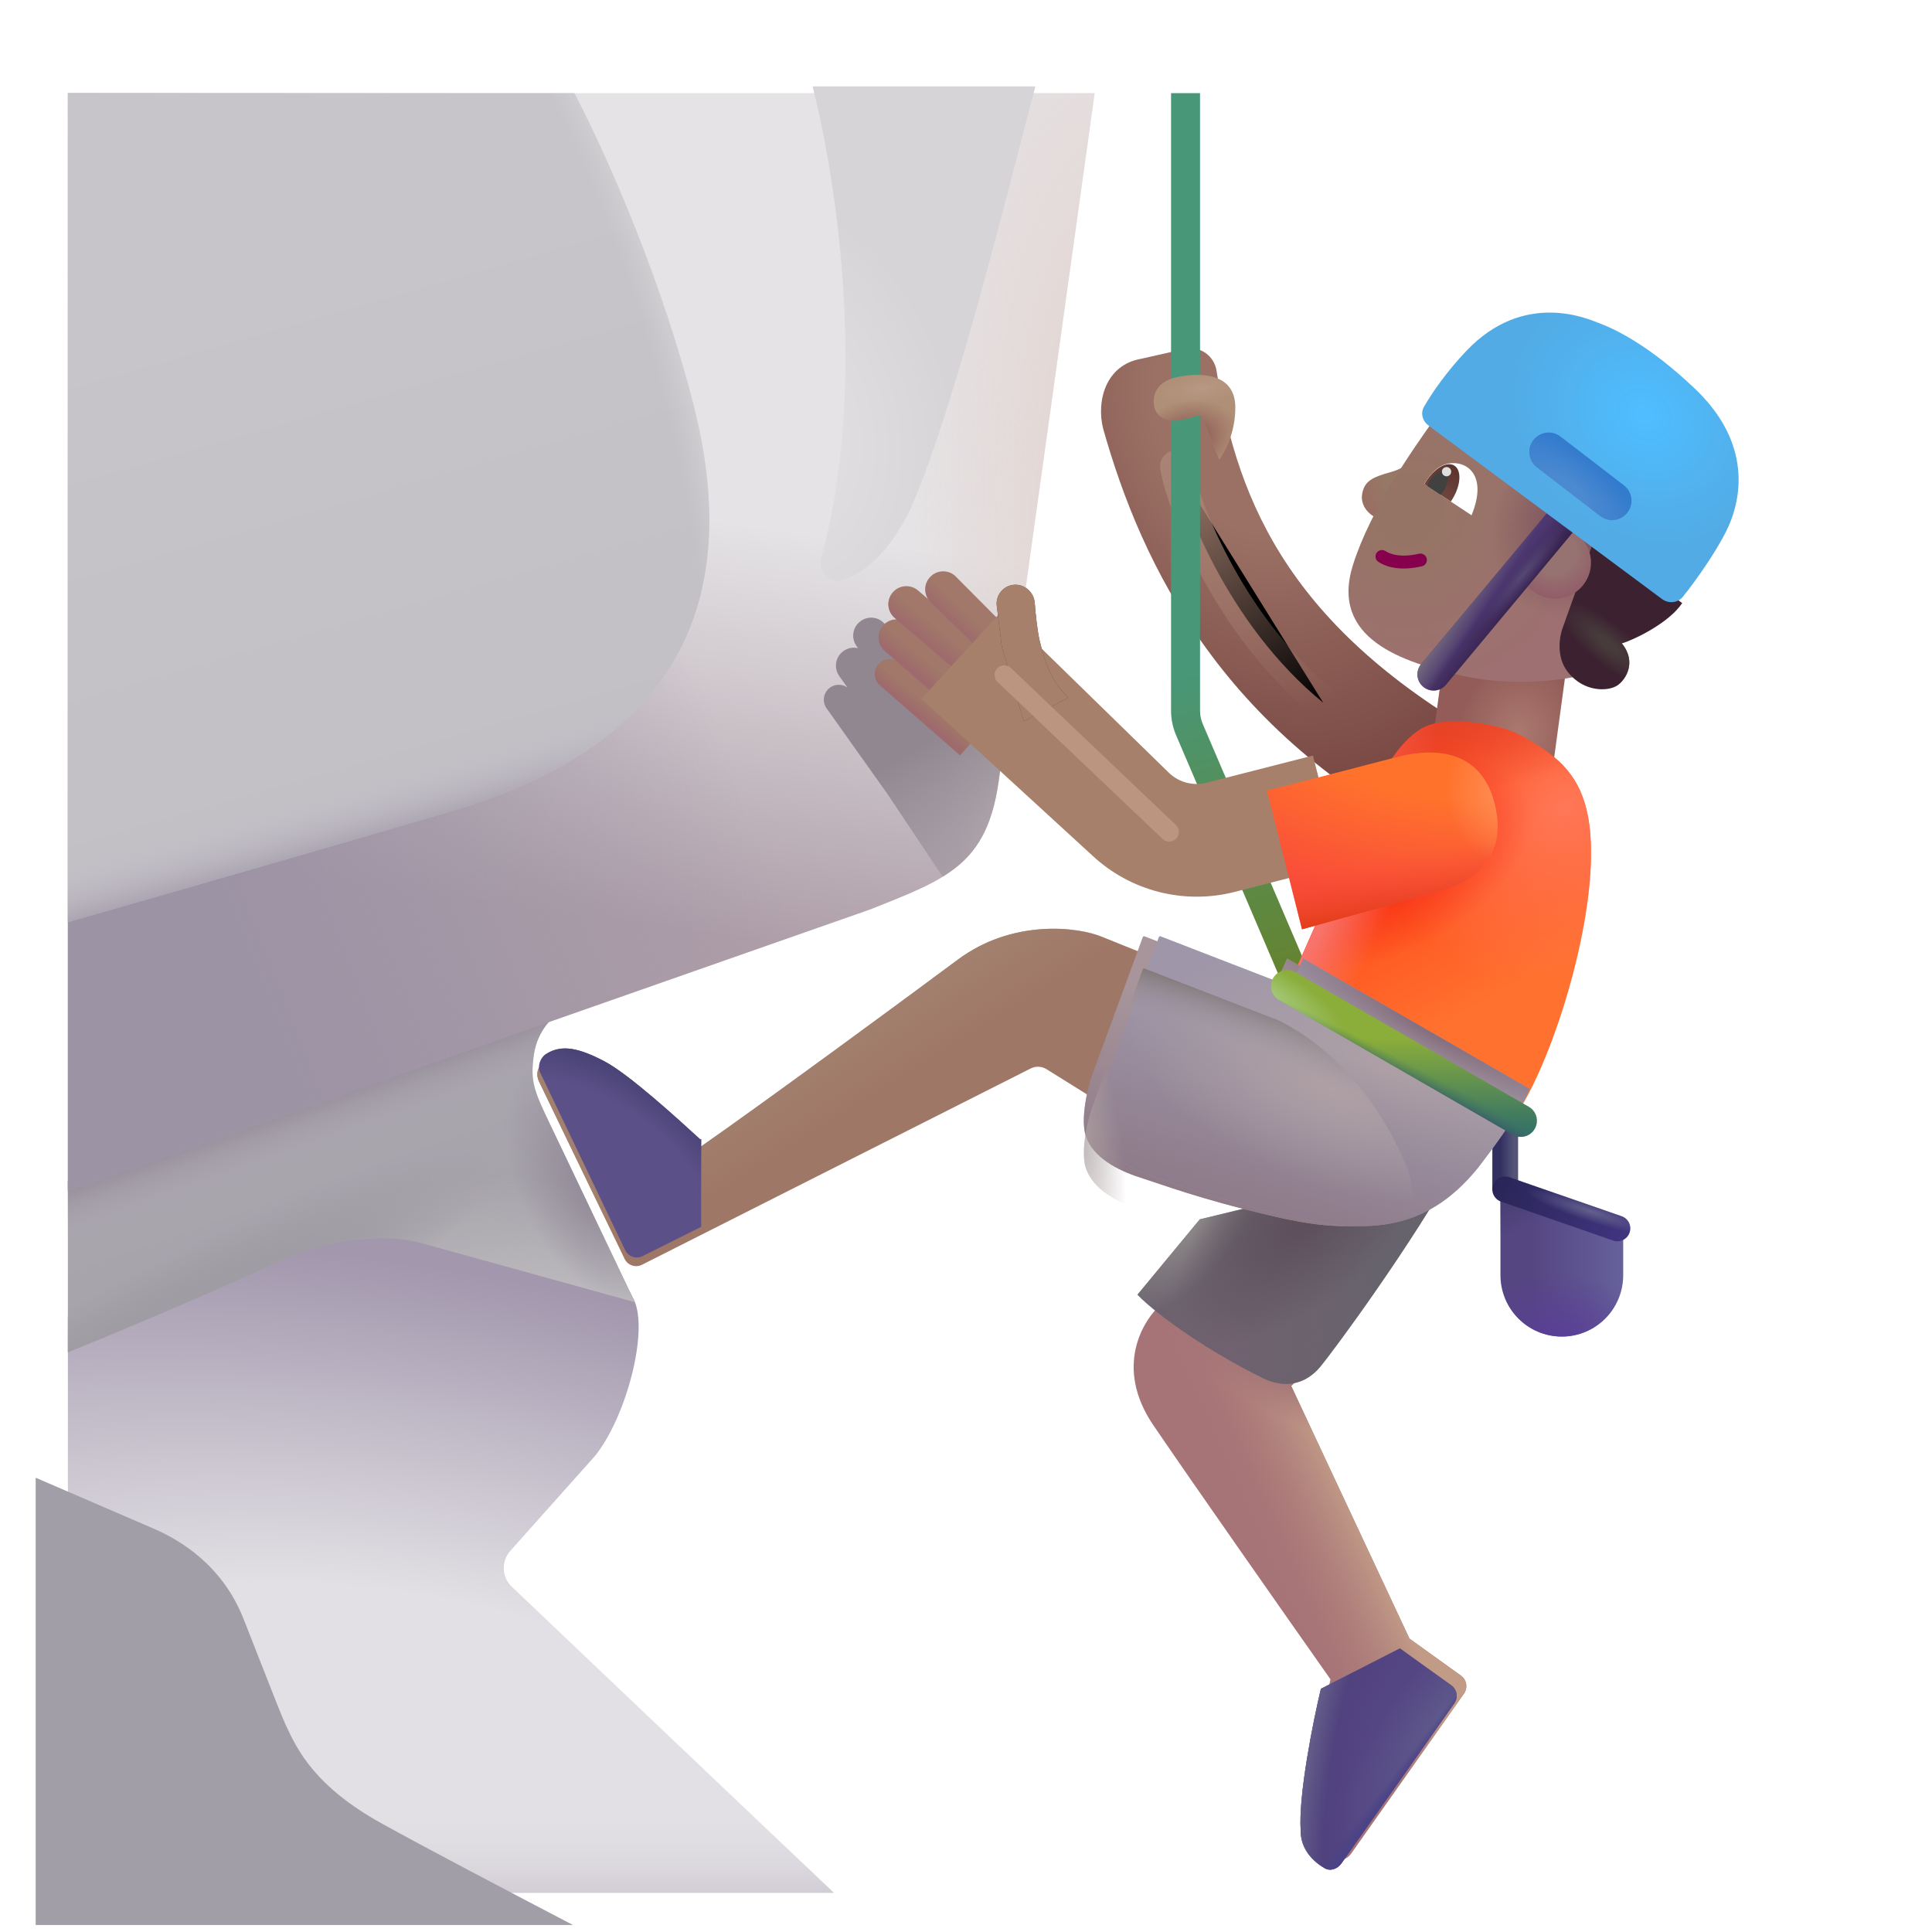 <svg viewBox="1 1 30 30" xmlns="http://www.w3.org/2000/svg">
<path d="M2.054 30.391V21.438L7.258 19.461L9.771 20.75C9.551 20.368 10.37 20.213 10.842 21.18C11.076 21.661 10.729 22.993 10.244 23.602L8.924 25.082C8.78 25.244 8.79 25.49 8.947 25.639L13.947 30.391H2.054Z" fill="url(#paint0_radial_4002_858)"/>
<path d="M2.054 30.391V21.438L7.258 19.461L9.771 20.75C9.551 20.368 10.37 20.213 10.842 21.18C11.076 21.661 10.729 22.993 10.244 23.602L8.924 25.082C8.78 25.244 8.79 25.49 8.947 25.639L13.947 30.391H2.054Z" fill="url(#paint1_linear_4002_858)"/>
<path d="M9.289 17.385C9.345 16.978 9.617 16.75 9.746 16.687L2.054 19.338V21.999C2.733 21.724 4.281 21.078 5.338 20.584C6.224 20.17 7.053 20.175 7.516 20.295L10.857 21.219L9.538 18.451C9.289 17.93 9.234 17.791 9.289 17.385Z" fill="url(#paint2_linear_4002_858)"/>
<path d="M9.289 17.385C9.345 16.978 9.617 16.75 9.746 16.687L2.054 19.338V21.999C2.733 21.724 4.281 21.078 5.338 20.584C6.224 20.17 7.053 20.175 7.516 20.295L10.857 21.219L9.538 18.451C9.289 17.93 9.234 17.791 9.289 17.385Z" fill="url(#paint3_linear_4002_858)"/>
<path d="M9.289 17.385C9.345 16.978 9.617 16.75 9.746 16.687L2.054 19.338V21.999C2.733 21.724 4.281 21.078 5.338 20.584C6.224 20.17 7.053 20.175 7.516 20.295L10.857 21.219L9.538 18.451C9.289 17.93 9.234 17.791 9.289 17.385Z" fill="url(#paint4_radial_4002_858)"/>
<path d="M9.289 17.385C9.345 16.978 9.617 16.75 9.746 16.687L2.054 19.338V21.999C2.733 21.724 4.281 21.078 5.338 20.584C6.224 20.17 7.053 20.175 7.516 20.295L10.857 21.219L9.538 18.451C9.289 17.93 9.234 17.791 9.289 17.385Z" fill="url(#paint5_radial_4002_858)"/>
<path d="M9.289 17.385C9.345 16.978 9.617 16.75 9.746 16.687L2.054 19.338V21.999C2.733 21.724 4.281 21.078 5.338 20.584C6.224 20.17 7.053 20.175 7.516 20.295L10.857 21.219L9.538 18.451C9.289 17.93 9.234 17.791 9.289 17.385Z" fill="url(#paint6_radial_4002_858)"/>
<g filter="url(#filter0_ii_4002_858)">
<path d="M2.054 23.446V30.391H10.397C9.289 29.813 8.067 29.17 7.424 28.813C6.386 28.238 6.114 27.667 5.939 27.29C5.874 27.149 5.753 26.839 5.568 26.366C5.486 26.156 5.391 25.914 5.283 25.641C4.961 24.825 4.33 24.422 3.846 24.219L2.054 23.446Z" fill="#A29EA7"/>
</g>
<path d="M14.501 15.126L2.054 19.488V2.446H17.998C17.598 5.297 16.765 11.305 16.508 13.126C16.325 14.428 15.707 14.649 14.501 15.126Z" fill="url(#paint7_linear_4002_858)"/>
<path d="M14.501 15.126L2.054 19.488V2.446H17.998C17.598 5.297 16.765 11.305 16.508 13.126C16.325 14.428 15.707 14.649 14.501 15.126Z" fill="url(#paint8_linear_4002_858)"/>
<path d="M14.501 15.126L2.054 19.488V2.446H17.998C17.598 5.297 16.765 11.305 16.508 13.126C16.325 14.428 15.707 14.649 14.501 15.126Z" fill="url(#paint9_radial_4002_858)"/>
<g filter="url(#filter1_f_4002_858)">
<path d="M16.568 12.701C16.546 12.86 16.526 13.002 16.508 13.126C16.395 13.928 16.117 14.32 15.638 14.614L14.78 13.328L13.835 11.999C13.761 11.895 13.786 11.75 13.89 11.676C13.973 11.617 14.081 11.621 14.159 11.676L14.032 11.498C13.943 11.373 13.972 11.198 14.098 11.109C14.166 11.06 14.248 11.047 14.323 11.065L14.3 11.032C14.211 10.906 14.24 10.732 14.366 10.643C14.491 10.553 14.666 10.583 14.755 10.709L14.861 10.855C14.838 10.749 14.878 10.634 14.972 10.567C15.098 10.477 15.272 10.507 15.361 10.632L15.861 11.451L15.887 11.222C15.906 11.053 16.065 10.936 16.232 10.968C16.392 10.998 16.496 11.152 16.47 11.313C16.439 11.514 16.409 11.753 16.409 11.912C16.411 12.302 16.482 12.526 16.568 12.701Z" fill="url(#paint10_linear_4002_858)"/>
</g>
<g filter="url(#filter2_i_4002_858)">
<path fill-rule="evenodd" clip-rule="evenodd" d="M23.362 14.206C19.744 12.494 18.471 9.75 17.881 7.661C17.77 7.234 17.916 6.665 18.471 6.571L19.164 6.414C19.39 6.372 19.604 6.528 19.64 6.755C19.971 8.84 20.816 10.846 24.11 12.623L23.362 14.206Z" fill="url(#paint11_radial_4002_858)"/>
</g>
<g filter="url(#filter3_f_4002_858)">
<path d="M19.264 8.24C19.333 8.732 20.031 10.677 21.547 11.912" stroke="url(#paint12_linear_4002_858)" stroke-width="0.5" stroke-linecap="round"/>
</g>
<path d="M9.918 2.446C10.469 3.5 11.288 5.403 11.768 7.282C12.549 10.344 11.518 12.563 8.018 13.594C6.382 14.076 4.085 14.738 2.054 15.319V2.446L9.918 2.446Z" fill="url(#paint13_linear_4002_858)"/>
<path d="M9.918 2.446C10.469 3.5 11.288 5.403 11.768 7.282C12.549 10.344 11.518 12.563 8.018 13.594C6.382 14.076 4.085 14.738 2.054 15.319V2.446L9.918 2.446Z" fill="url(#paint14_radial_4002_858)"/>
<path d="M9.918 2.446C10.469 3.5 11.288 5.403 11.768 7.282C12.549 10.344 11.518 12.563 8.018 13.594C6.382 14.076 4.085 14.738 2.054 15.319V2.446L9.918 2.446Z" fill="url(#paint15_linear_4002_858)"/>
<g filter="url(#filter4_i_4002_858)">
<path d="M13.638 2.402C14.031 3.955 14.488 7.095 13.772 9.731C13.735 9.868 13.805 10.011 13.937 10.062C13.983 10.08 14.034 10.086 14.081 10.072C14.459 9.967 14.917 9.56 15.234 8.785C15.801 7.4 16.413 5.036 16.871 3.27C16.951 2.959 17.027 2.667 17.097 2.402H13.638Z" fill="url(#paint16_radial_4002_858)"/>
</g>
<g filter="url(#filter5_i_4002_858)">
<path d="M18.984 2.446V12.034C18.984 12.166 19.011 12.297 19.063 12.418L20.769 16.407L21.189 16.544C21.238 16.658 21.355 17.522 21.469 17.473C21.584 17.424 21.637 17.292 21.588 17.178L19.476 12.241C19.448 12.175 19.434 12.105 19.434 12.034V2.446H18.984Z" fill="url(#paint17_linear_4002_858)"/>
</g>
<path d="M22.15 8.68C22.182 8.473 22.303 8.411 22.6 8.329C22.817 8.269 22.941 8.148 22.987 8.081L22.529 9.075C22.318 9.075 22.119 8.887 22.15 8.68Z" fill="url(#paint18_radial_4002_858)"/>
<path d="M24.299 19.442L26.205 20.073V20.801C26.205 21.328 25.778 21.754 25.252 21.754C24.726 21.754 24.299 21.328 24.299 20.801V19.442Z" fill="url(#paint19_linear_4002_858)"/>
<path d="M24.299 19.442L26.205 20.073V20.801C26.205 21.328 25.778 21.754 25.252 21.754C24.726 21.754 24.299 21.328 24.299 20.801V19.442Z" fill="url(#paint20_radial_4002_858)"/>
<path d="M24.299 19.442L26.205 20.073V20.801C26.205 21.328 25.778 21.754 25.252 21.754C24.726 21.754 24.299 21.328 24.299 20.801V19.442Z" fill="url(#paint21_radial_4002_858)"/>
<rect x="23.43" y="11.147" width="1.905" height="1.844" transform="rotate(7.73 23.43 11.147)" fill="url(#paint22_radial_4002_858)"/>
<g filter="url(#filter6_ii_4002_858)">
<path d="M22.01 9.868C22.287 8.993 22.96 8.053 23.221 7.68L26.119 9.547L25.526 11.594C25.236 11.665 24.469 11.763 23.713 11.594C22.768 11.383 21.646 11.016 22.01 9.868Z" fill="url(#paint23_radial_4002_858)"/>
<path d="M22.01 9.868C22.287 8.993 22.96 8.053 23.221 7.68L26.119 9.547L25.526 11.594C25.236 11.665 24.469 11.763 23.713 11.594C22.768 11.383 21.646 11.016 22.01 9.868Z" fill="url(#paint24_radial_4002_858)"/>
</g>
<path fill-rule="evenodd" clip-rule="evenodd" d="M24.373 18.355C24.483 18.355 24.573 18.445 24.573 18.555V19.438C24.573 19.549 24.483 19.638 24.373 19.638C24.262 19.638 24.173 19.549 24.173 19.438V18.555C24.173 18.445 24.262 18.355 24.373 18.355Z" fill="url(#paint25_linear_4002_858)"/>
<path fill-rule="evenodd" clip-rule="evenodd" d="M24.184 19.404C24.22 19.299 24.334 19.244 24.439 19.28L26.181 19.886C26.285 19.922 26.34 20.036 26.304 20.14C26.268 20.245 26.154 20.3 26.05 20.264L24.307 19.658C24.203 19.622 24.148 19.508 24.184 19.404Z" fill="url(#paint26_linear_4002_858)"/>
<path fill-rule="evenodd" clip-rule="evenodd" d="M24.184 19.404C24.22 19.299 24.334 19.244 24.439 19.28L26.181 19.886C26.285 19.922 26.34 20.036 26.304 20.14C26.268 20.245 26.154 20.3 26.05 20.264L24.307 19.658C24.203 19.622 24.148 19.508 24.184 19.404Z" fill="url(#paint27_radial_4002_858)"/>
<path fill-rule="evenodd" clip-rule="evenodd" d="M22.375 9.586C22.406 9.54 22.468 9.527 22.514 9.557C22.599 9.613 22.764 9.66 23.034 9.598C23.088 9.586 23.142 9.62 23.154 9.673C23.166 9.727 23.133 9.781 23.079 9.793C22.771 9.864 22.546 9.818 22.404 9.725C22.358 9.695 22.345 9.633 22.375 9.586Z" fill="#87004D"/>
<g filter="url(#filter7_i_4002_858)">
<path d="M25.127 10.817L25.615 9.45L26.971 10.465C26.771 10.766 26.244 11.028 26.033 11.09C26.268 11.376 26.1 11.657 25.959 11.747C25.818 11.836 25.451 11.852 25.201 11.543C25.001 11.297 25.068 10.956 25.127 10.817Z" fill="#3C2230"/>
<path d="M25.127 10.817L25.615 9.45L26.971 10.465C26.771 10.766 26.244 11.028 26.033 11.09C26.268 11.376 26.1 11.657 25.959 11.747C25.818 11.836 25.451 11.852 25.201 11.543C25.001 11.297 25.068 10.956 25.127 10.817Z" fill="url(#paint28_radial_4002_858)"/>
</g>
<path d="M23.502 8.196C23.301 8.227 23.176 8.417 23.115 8.516L23.85 9.001C24.107 8.376 23.775 8.153 23.502 8.196Z" fill="white"/>
<g filter="url(#filter8_i_4002_858)">
<path d="M18.893 21.391L19.283 20.985L21.393 22.172L20.9 22.672L22.736 26.594L23.537 27.17C23.625 27.234 23.646 27.358 23.583 27.448L21.83 29.934C21.769 30.021 21.659 30.061 21.567 30.009C21.389 29.907 21.197 29.713 21.197 29.43C21.16 28.874 21.39 27.73 21.51 27.227C20.848 26.287 19.372 24.182 18.76 23.282C18.147 22.382 18.593 21.646 18.893 21.391Z" fill="#A67377"/>
<path d="M18.893 21.391L19.283 20.985L21.393 22.172L20.9 22.672L22.736 26.594L23.537 27.17C23.625 27.234 23.646 27.358 23.583 27.448L21.83 29.934C21.769 30.021 21.659 30.061 21.567 30.009C21.389 29.907 21.197 29.713 21.197 29.43C21.16 28.874 21.39 27.73 21.51 27.227C20.848 26.287 19.372 24.182 18.76 23.282C18.147 22.382 18.593 21.646 18.893 21.391Z" fill="url(#paint29_linear_4002_858)"/>
<path d="M18.893 21.391L19.283 20.985L21.393 22.172L20.9 22.672L22.736 26.594L23.537 27.17C23.625 27.234 23.646 27.358 23.583 27.448L21.83 29.934C21.769 30.021 21.659 30.061 21.567 30.009C21.389 29.907 21.197 29.713 21.197 29.43C21.16 28.874 21.39 27.73 21.51 27.227C20.848 26.287 19.372 24.182 18.76 23.282C18.147 22.382 18.593 21.646 18.893 21.391Z" fill="url(#paint30_radial_4002_858)"/>
</g>
<path d="M22.738 26.595L23.537 27.17C23.626 27.234 23.646 27.358 23.583 27.448L21.83 29.934C21.769 30.021 21.659 30.062 21.567 30.009C21.389 29.907 21.197 29.713 21.197 29.43C21.16 28.874 21.39 27.73 21.51 27.227L21.508 27.225L22.738 26.595Z" fill="#544583"/>
<path d="M22.738 26.595L23.537 27.17C23.626 27.234 23.646 27.358 23.583 27.448L21.83 29.934C21.769 30.021 21.659 30.062 21.567 30.009C21.389 29.907 21.197 29.713 21.197 29.43C21.16 28.874 21.39 27.73 21.51 27.227L21.508 27.225L22.738 26.595Z" fill="url(#paint31_radial_4002_858)"/>
<path d="M22.738 26.595L23.537 27.17C23.626 27.234 23.646 27.358 23.583 27.448L21.83 29.934C21.769 30.021 21.659 30.062 21.567 30.009C21.389 29.907 21.197 29.713 21.197 29.43C21.16 28.874 21.39 27.73 21.51 27.227L21.508 27.225L22.738 26.595Z" fill="url(#paint32_radial_4002_858)"/>
<path d="M22.738 26.595L23.537 27.17C23.626 27.234 23.646 27.358 23.583 27.448L21.83 29.934C21.769 30.021 21.659 30.062 21.567 30.009C21.389 29.907 21.197 29.713 21.197 29.43C21.16 28.874 21.39 27.73 21.51 27.227L21.508 27.225L22.738 26.595Z" fill="url(#paint33_linear_4002_858)"/>
<path d="M22.738 26.595L23.537 27.17C23.626 27.234 23.646 27.358 23.583 27.448L21.83 29.934C21.769 30.021 21.659 30.062 21.567 30.009C21.389 29.907 21.197 29.713 21.197 29.43C21.16 28.874 21.39 27.73 21.51 27.227L21.508 27.225L22.738 26.595Z" fill="url(#paint34_radial_4002_858)"/>
<path d="M23.528 8.788C23.537 8.775 23.546 8.762 23.554 8.748C23.686 8.532 23.698 8.3 23.581 8.229C23.465 8.158 23.264 8.276 23.133 8.492C23.128 8.5 23.123 8.509 23.118 8.518L23.528 8.788Z" fill="url(#paint35_linear_4002_858)"/>
<path d="M23.37 8.684C23.389 8.664 23.407 8.64 23.423 8.613C23.496 8.493 23.504 8.365 23.442 8.326C23.378 8.288 23.268 8.354 23.195 8.474C23.181 8.498 23.169 8.522 23.16 8.545L23.37 8.684Z" fill="#414141"/>
<circle cx="23.462" cy="8.324" r="0.072" fill="#DFDFDF"/>
<path d="M22.322 13.344L21.072 16.165L24.463 18.422C25.025 17.696 25.729 15.571 25.705 14.18C25.687 13.125 25.269 12.776 24.604 12.415C24.287 12.243 23.578 12.135 23.205 12.254C22.832 12.374 22.475 12.918 22.322 13.344Z" fill="url(#paint36_linear_4002_858)"/>
<path d="M22.322 13.344L21.072 16.165L24.463 18.422C25.025 17.696 25.729 15.571 25.705 14.18C25.687 13.125 25.269 12.776 24.604 12.415C24.287 12.243 23.578 12.135 23.205 12.254C22.832 12.374 22.475 12.918 22.322 13.344Z" fill="url(#paint37_radial_4002_858)"/>
<path d="M22.322 13.344L21.072 16.165L24.463 18.422C25.025 17.696 25.729 15.571 25.705 14.18C25.687 13.125 25.269 12.776 24.604 12.415C24.287 12.243 23.578 12.135 23.205 12.254C22.832 12.374 22.475 12.918 22.322 13.344Z" fill="url(#paint38_radial_4002_858)"/>
<path d="M22.322 13.344L21.072 16.165L24.463 18.422C25.025 17.696 25.729 15.571 25.705 14.18C25.687 13.125 25.269 12.776 24.604 12.415C24.287 12.243 23.578 12.135 23.205 12.254C22.832 12.374 22.475 12.918 22.322 13.344Z" fill="url(#paint39_radial_4002_858)"/>
<path d="M22.322 13.344L21.072 16.165L24.463 18.422C25.025 17.696 25.729 15.571 25.705 14.18C25.687 13.125 25.269 12.776 24.604 12.415C24.287 12.243 23.578 12.135 23.205 12.254C22.832 12.374 22.475 12.918 22.322 13.344Z" fill="url(#paint40_radial_4002_858)"/>
<g filter="url(#filter9_i_4002_858)">
<path d="M19.162 21.104L20.131 19.934L24.189 18.946C23.424 20.34 22.189 21.998 22.002 22.223C21.767 22.504 21.447 22.563 21.111 22.399C20.299 21.999 19.502 21.452 19.162 21.104Z" fill="#67636C"/>
<path d="M19.162 21.104L20.131 19.934L24.189 18.946C23.424 20.34 22.189 21.998 22.002 22.223C21.767 22.504 21.447 22.563 21.111 22.399C20.299 21.999 19.502 21.452 19.162 21.104Z" fill="url(#paint41_radial_4002_858)"/>
<path d="M19.162 21.104L20.131 19.934L24.189 18.946C23.424 20.34 22.189 21.998 22.002 22.223C21.767 22.504 21.447 22.563 21.111 22.399C20.299 21.999 19.502 21.452 19.162 21.104Z" fill="url(#paint42_radial_4002_858)"/>
<path d="M19.162 21.104L20.131 19.934L24.189 18.946C23.424 20.34 22.189 21.998 22.002 22.223C21.767 22.504 21.447 22.563 21.111 22.399C20.299 21.999 19.502 21.452 19.162 21.104Z" fill="url(#paint43_radial_4002_858)"/>
</g>
<g filter="url(#filter10_i_4002_858)">
<path d="M18.123 15.801L18.92 16.122L18.084 18.372L17.25 17.852C17.176 17.806 17.083 17.802 17.005 17.841L10.969 20.889C10.869 20.94 10.747 20.898 10.699 20.798L9.368 18.039C9.322 17.944 9.339 17.824 9.428 17.767C9.669 17.614 9.934 17.67 10.334 17.879C10.715 18.079 11.477 18.774 11.826 19.094C12.925 18.329 15.133 16.702 15.877 16.149C16.713 15.528 17.722 15.632 18.123 15.801Z" fill="#9F7767"/>
<path d="M18.123 15.801L18.92 16.122L18.084 18.372L17.25 17.852C17.176 17.806 17.083 17.802 17.005 17.841L10.969 20.889C10.869 20.94 10.747 20.898 10.699 20.798L9.368 18.039C9.322 17.944 9.339 17.824 9.428 17.767C9.669 17.614 9.934 17.67 10.334 17.879C10.715 18.079 11.477 18.774 11.826 19.094C12.925 18.329 15.133 16.702 15.877 16.149C16.713 15.528 17.722 15.632 18.123 15.801Z" fill="url(#paint44_linear_4002_858)"/>
</g>
<g filter="url(#filter11_i_4002_858)">
<path d="M20.791 16.821L20.986 16.383L24.502 18.407C24.468 18.514 24.263 18.905 23.713 19.618C22.854 20.696 21.865 20.641 20.76 20.383C19.654 20.125 19.037 19.891 18.697 19.782C18.357 19.672 17.973 19.476 17.861 19.141C17.771 18.872 17.895 18.363 17.963 18.188L18.745 16.051C18.749 16.04 18.761 16.035 18.771 16.039L20.791 16.821Z" fill="#A7959B"/>
<path d="M20.791 16.821L20.986 16.383L24.502 18.407C24.468 18.514 24.263 18.905 23.713 19.618C22.854 20.696 21.865 20.641 20.76 20.383C19.654 20.125 19.037 19.891 18.697 19.782C18.357 19.672 17.973 19.476 17.861 19.141C17.771 18.872 17.895 18.363 17.963 18.188L18.745 16.051C18.749 16.04 18.761 16.035 18.771 16.039L20.791 16.821Z" fill="url(#paint45_radial_4002_858)"/>
<path d="M20.791 16.821L20.986 16.383L24.502 18.407C24.468 18.514 24.263 18.905 23.713 19.618C22.854 20.696 21.865 20.641 20.76 20.383C19.654 20.125 19.037 19.891 18.697 19.782C18.357 19.672 17.973 19.476 17.861 19.141C17.771 18.872 17.895 18.363 17.963 18.188L18.745 16.051C18.749 16.04 18.761 16.035 18.771 16.039L20.791 16.821Z" fill="url(#paint46_linear_4002_858)"/>
<path d="M20.791 16.821L20.986 16.383L24.502 18.407C24.468 18.514 24.263 18.905 23.713 19.618C22.854 20.696 21.865 20.641 20.76 20.383C19.654 20.125 19.037 19.891 18.697 19.782C18.357 19.672 17.973 19.476 17.861 19.141C17.771 18.872 17.895 18.363 17.963 18.188L18.745 16.051C18.749 16.04 18.761 16.035 18.771 16.039L20.791 16.821Z" fill="url(#paint47_radial_4002_858)"/>
</g>
<g filter="url(#filter12_i_4002_858)">
<path d="M20.791 16.821L20.986 16.383L24.502 18.407C24.468 18.514 24.263 18.905 23.713 19.618C22.854 20.696 21.865 20.641 20.76 20.383C19.654 20.125 19.037 19.891 18.697 19.782C18.357 19.672 17.973 19.476 17.861 19.141C17.771 18.872 17.895 18.363 17.963 18.188L18.745 16.051C18.749 16.04 18.761 16.035 18.771 16.039L20.791 16.821Z" fill="#9F97A9"/>
<path d="M20.791 16.821L20.986 16.383L24.502 18.407C24.468 18.514 24.263 18.905 23.713 19.618C22.854 20.696 21.865 20.641 20.76 20.383C19.654 20.125 19.037 19.891 18.697 19.782C18.357 19.672 17.973 19.476 17.861 19.141C17.771 18.872 17.895 18.363 17.963 18.188L18.745 16.051C18.749 16.04 18.761 16.035 18.771 16.039L20.791 16.821Z" fill="url(#paint48_radial_4002_858)"/>
<path d="M20.791 16.821L20.986 16.383L24.502 18.407C24.468 18.514 24.263 18.905 23.713 19.618C22.854 20.696 21.865 20.641 20.76 20.383C19.654 20.125 19.037 19.891 18.697 19.782C18.357 19.672 17.973 19.476 17.861 19.141C17.771 18.872 17.895 18.363 17.963 18.188L18.745 16.051C18.749 16.04 18.761 16.035 18.771 16.039L20.791 16.821Z" fill="url(#paint49_linear_4002_858)"/>
<path d="M20.791 16.821L20.986 16.383L24.502 18.407C24.468 18.514 24.263 18.905 23.713 19.618C22.854 20.696 21.865 20.641 20.76 20.383C19.654 20.125 19.037 19.891 18.697 19.782C18.357 19.672 17.973 19.476 17.861 19.141C17.771 18.872 17.895 18.363 17.963 18.188L18.745 16.051C18.749 16.04 18.761 16.035 18.771 16.039L20.791 16.821Z" fill="url(#paint50_radial_4002_858)"/>
</g>
<g filter="url(#filter13_i_4002_858)">
<path d="M11.838 20.45L10.928 20.905C10.829 20.955 10.707 20.914 10.658 20.813L9.338 18.055C9.292 17.959 9.339 17.824 9.428 17.767C9.669 17.614 9.934 17.67 10.334 17.879C10.715 18.079 11.477 18.774 11.826 19.094C11.83 19.092 11.834 19.089 11.838 19.086V20.45Z" fill="#5C5089"/>
<path d="M11.838 20.45L10.928 20.905C10.829 20.955 10.707 20.914 10.658 20.813L9.338 18.055C9.292 17.959 9.339 17.824 9.428 17.767C9.669 17.614 9.934 17.67 10.334 17.879C10.715 18.079 11.477 18.774 11.826 19.094C11.83 19.092 11.834 19.089 11.838 19.086V20.45Z" fill="url(#paint51_radial_4002_858)"/>
</g>
<path fill-rule="evenodd" clip-rule="evenodd" d="M20.77 16.188C20.839 16.069 20.991 16.027 21.111 16.096L24.74 18.186C24.86 18.255 24.901 18.408 24.832 18.528C24.763 18.647 24.61 18.688 24.491 18.619L20.862 16.53C20.742 16.461 20.701 16.308 20.77 16.188Z" fill="url(#paint52_linear_4002_858)"/>
<path fill-rule="evenodd" clip-rule="evenodd" d="M20.77 16.188C20.839 16.069 20.991 16.027 21.111 16.096L24.74 18.186C24.86 18.255 24.901 18.408 24.832 18.528C24.763 18.647 24.61 18.688 24.491 18.619L20.862 16.53C20.742 16.461 20.701 16.308 20.77 16.188Z" fill="url(#paint53_linear_4002_858)"/>
<path fill-rule="evenodd" clip-rule="evenodd" d="M20.77 16.188C20.839 16.069 20.991 16.027 21.111 16.096L24.74 18.186C24.86 18.255 24.901 18.408 24.832 18.528C24.763 18.647 24.61 18.688 24.491 18.619L20.862 16.53C20.742 16.461 20.701 16.308 20.77 16.188Z" fill="url(#paint54_radial_4002_858)"/>
<path d="M20.182 7.321C20.185 7.715 20.016 8.029 19.932 8.137L19.65 7.442C19.637 7.446 19.565 7.465 19.381 7.512C19.064 7.59 18.943 7.418 18.924 7.321C18.904 7.223 18.881 6.934 19.295 6.852C19.709 6.77 20.178 6.829 20.182 7.321Z" fill="#AF8F76"/>
<path d="M20.182 7.321C20.185 7.715 20.016 8.029 19.932 8.137L19.65 7.442C19.637 7.446 19.565 7.465 19.381 7.512C19.064 7.59 18.943 7.418 18.924 7.321C18.904 7.223 18.881 6.934 19.295 6.852C19.709 6.77 20.178 6.829 20.182 7.321Z" fill="url(#paint55_radial_4002_858)"/>
<path d="M20.182 7.321C20.185 7.715 20.016 8.029 19.932 8.137L19.65 7.442C19.637 7.446 19.565 7.465 19.381 7.512C19.064 7.59 18.943 7.418 18.924 7.321C18.904 7.223 18.881 6.934 19.295 6.852C19.709 6.77 20.178 6.829 20.182 7.321Z" fill="url(#paint56_radial_4002_858)"/>
<path d="M14.663 11.64C14.567 11.556 14.557 11.41 14.641 11.313C14.725 11.217 14.872 11.207 14.968 11.291L16.213 12.379L15.908 12.728L14.663 11.64Z" fill="#A17869"/>
<path d="M14.663 11.64C14.567 11.556 14.557 11.41 14.641 11.313C14.725 11.217 14.872 11.207 14.968 11.291L16.213 12.379L15.908 12.728L14.663 11.64Z" fill="url(#paint57_linear_4002_858)"/>
<path d="M14.738 11.107C14.622 11.006 14.61 10.829 14.711 10.713C14.813 10.597 14.989 10.585 15.105 10.687L16.606 11.998L16.238 12.418L14.738 11.107Z" fill="#A17869"/>
<path d="M14.738 11.107C14.622 11.006 14.61 10.829 14.711 10.713C14.813 10.597 14.989 10.585 15.105 10.687L16.606 11.998L16.238 12.418L14.738 11.107Z" fill="url(#paint58_linear_4002_858)"/>
<path d="M14.89 10.591C14.774 10.49 14.762 10.314 14.864 10.197C14.965 10.081 15.142 10.07 15.258 10.171L17.012 11.677L16.644 12.098L14.89 10.591Z" fill="#A17869"/>
<path d="M14.89 10.591C14.774 10.49 14.762 10.314 14.864 10.197C14.965 10.081 15.142 10.07 15.258 10.171L17.012 11.677L16.644 12.098L14.89 10.591Z" fill="url(#paint59_linear_4002_858)"/>
<circle cx="25.146" cy="9.737" r="0.559" fill="url(#paint60_radial_4002_858)"/>
<path fill-rule="evenodd" clip-rule="evenodd" d="M25.412 8.886C25.518 8.975 25.532 9.132 25.444 9.239L23.452 11.633C23.364 11.739 23.206 11.754 23.1 11.665C22.994 11.577 22.979 11.419 23.068 11.313L25.06 8.919C25.148 8.813 25.306 8.798 25.412 8.886Z" fill="#4D3771"/>
<path fill-rule="evenodd" clip-rule="evenodd" d="M25.412 8.886C25.518 8.975 25.532 9.132 25.444 9.239L23.452 11.633C23.364 11.739 23.206 11.754 23.1 11.665C22.994 11.577 22.979 11.419 23.068 11.313L25.06 8.919C25.148 8.813 25.306 8.798 25.412 8.886Z" fill="url(#paint61_linear_4002_858)"/>
<path fill-rule="evenodd" clip-rule="evenodd" d="M25.412 8.886C25.518 8.975 25.532 9.132 25.444 9.239L23.452 11.633C23.364 11.739 23.206 11.754 23.1 11.665C22.994 11.577 22.979 11.419 23.068 11.313L25.06 8.919C25.148 8.813 25.306 8.798 25.412 8.886Z" fill="url(#paint62_linear_4002_858)"/>
<path fill-rule="evenodd" clip-rule="evenodd" d="M25.412 8.886C25.518 8.975 25.532 9.132 25.444 9.239L23.452 11.633C23.364 11.739 23.206 11.754 23.1 11.665C22.994 11.577 22.979 11.419 23.068 11.313L25.06 8.919C25.148 8.813 25.306 8.798 25.412 8.886Z" fill="url(#paint63_radial_4002_858)"/>
<g filter="url(#filter14_i_4002_858)">
<path d="M26.808 10.452L23.18 7.756C23.088 7.688 23.055 7.567 23.111 7.468C23.235 7.251 23.462 6.923 23.766 6.602C24.672 5.645 25.675 6.11 25.821 6.164C26.032 6.242 26.575 6.477 27.321 7.188C28.196 8.022 28.063 8.891 27.797 9.414C27.63 9.743 27.34 10.156 27.134 10.414C27.054 10.514 26.911 10.528 26.808 10.452Z" fill="url(#paint64_radial_4002_858)"/>
</g>
<g filter="url(#filter15_i_4002_858)">
<path d="M24.809 7.834C24.911 7.702 25.1 7.677 25.232 7.779L26.216 8.536C26.349 8.638 26.373 8.827 26.271 8.959C26.17 9.092 25.98 9.116 25.848 9.015L24.864 8.257C24.732 8.155 24.707 7.966 24.809 7.834Z" fill="url(#paint65_radial_4002_858)"/>
</g>
<path d="M15.463 10.361C15.347 10.26 15.335 10.083 15.436 9.967C15.538 9.851 15.714 9.839 15.83 9.941L17.24 11.36L17.014 11.872L15.463 10.361Z" fill="#A17869"/>
<path d="M15.463 10.361C15.347 10.26 15.335 10.083 15.436 9.967C15.538 9.851 15.714 9.839 15.83 9.941L17.24 11.36L17.014 11.872L15.463 10.361Z" fill="url(#paint66_linear_4002_858)"/>
<g filter="url(#filter16_i_4002_858)">
<path fill-rule="evenodd" clip-rule="evenodd" d="M17.962 14.635L15.307 12.2L16.566 10.828L19.156 13.355C19.311 13.501 19.53 13.557 19.737 13.504L21.387 13.082L21.82 14.778L20.17 15.2C19.386 15.4 18.554 15.187 17.962 14.635Z" fill="#A6806A"/>
</g>
<path d="M20.793 16.816C21.447 17.118 22.272 17.805 22.814 19.047C23.009 19.493 22.957 19.946 22.773 20.369C22.154 20.633 21.482 20.552 20.76 20.383C19.854 20.172 19.276 19.977 18.91 19.853C18.829 19.825 18.759 19.802 18.697 19.782C18.357 19.672 17.973 19.476 17.861 19.141C17.771 18.872 17.895 18.363 17.963 18.188L18.745 16.051C18.749 16.04 18.761 16.035 18.771 16.039L20.791 16.821L20.793 16.816Z" fill="url(#paint67_radial_4002_858)"/>
<path d="M20.793 16.816C21.447 17.118 22.272 17.805 22.814 19.047C23.009 19.493 22.957 19.946 22.773 20.369C22.154 20.633 21.482 20.552 20.76 20.383C19.854 20.172 19.276 19.977 18.91 19.853C18.829 19.825 18.759 19.802 18.697 19.782C18.357 19.672 17.973 19.476 17.861 19.141C17.771 18.872 17.895 18.363 17.963 18.188L18.745 16.051C18.749 16.04 18.761 16.035 18.771 16.039L20.791 16.821L20.793 16.816Z" fill="url(#paint68_radial_4002_858)"/>
<path d="M20.793 16.816C21.447 17.118 22.272 17.805 22.814 19.047C23.009 19.493 22.957 19.946 22.773 20.369C22.154 20.633 21.482 20.552 20.76 20.383C19.854 20.172 19.276 19.977 18.91 19.853C18.829 19.825 18.759 19.802 18.697 19.782C18.357 19.672 17.973 19.476 17.861 19.141C17.771 18.872 17.895 18.363 17.963 18.188L18.745 16.051C18.749 16.04 18.761 16.035 18.771 16.039L20.791 16.821L20.793 16.816Z" fill="url(#paint69_radial_4002_858)"/>
<path d="M21.218 15.43L20.671 13.274C21.312 13.12 22.52 12.795 22.761 12.739C23.21 12.633 24.027 12.585 24.226 13.555C24.409 14.45 23.707 14.735 23.366 14.836L21.218 15.43Z" fill="url(#paint70_radial_4002_858)"/>
<path d="M21.218 15.43L20.671 13.274C21.312 13.12 22.52 12.795 22.761 12.739C23.21 12.633 24.027 12.585 24.226 13.555C24.409 14.45 23.707 14.735 23.366 14.836L21.218 15.43Z" fill="url(#paint71_linear_4002_858)"/>
<path d="M21.218 15.43L20.671 13.274C21.312 13.12 22.52 12.795 22.761 12.739C23.21 12.633 24.027 12.585 24.226 13.555C24.409 14.45 23.707 14.735 23.366 14.836L21.218 15.43Z" fill="url(#paint72_radial_4002_858)"/>
<path d="M16.478 10.408L16.557 11.051L16.896 12.2L17.588 11.833C17.412 11.649 17.278 11.497 17.146 10.958C17.109 10.803 17.083 10.564 17.067 10.36C17.054 10.199 16.917 10.073 16.755 10.08C16.585 10.088 16.457 10.239 16.478 10.408Z" fill="#4D3C3D"/>
<path d="M16.478 10.408L16.557 11.051L16.896 12.2L17.588 11.833C17.412 11.649 17.278 11.497 17.146 10.958C17.109 10.803 17.083 10.564 17.067 10.36C17.054 10.199 16.917 10.073 16.755 10.08C16.585 10.088 16.457 10.239 16.478 10.408Z" fill="#A7806B"/>
<g filter="url(#filter17_f_4002_858)">
<path d="M16.594 11.482L19.156 13.919" stroke="#BB957F" stroke-width="0.3" stroke-linecap="round"/>
</g>
<defs>
<filter id="filter0_ii_4002_858" x="1.654" y="23.446" width="8.743" height="7.346" filterUnits="userSpaceOnUse" color-interpolation-filters="sRGB">
<feFlood flood-opacity="0" result="BackgroundImageFix"/>
<feBlend mode="normal" in="SourceGraphic" in2="BackgroundImageFix" result="shape"/>
<feColorMatrix in="SourceAlpha" type="matrix" values="0 0 0 0 0 0 0 0 0 0 0 0 0 0 0 0 0 0 127 0" result="hardAlpha"/>
<feOffset dx="-0.4" dy="0.4"/>
<feGaussianBlur stdDeviation="0.5"/>
<feComposite in2="hardAlpha" operator="arithmetic" k2="-1" k3="1"/>
<feColorMatrix type="matrix" values="0 0 0 0 0.635 0 0 0 0 0.608 0 0 0 0 0.671 0 0 0 1 0"/>
<feBlend mode="normal" in2="shape" result="effect1_innerShadow_4002_858"/>
<feColorMatrix in="SourceAlpha" type="matrix" values="0 0 0 0 0 0 0 0 0 0 0 0 0 0 0 0 0 0 127 0" result="hardAlpha"/>
<feOffset dx="-0.1" dy="0.1"/>
<feGaussianBlur stdDeviation="0.5"/>
<feComposite in2="hardAlpha" operator="arithmetic" k2="-1" k3="1"/>
<feColorMatrix type="matrix" values="0 0 0 0 0.847 0 0 0 0 0.831 0 0 0 0 0.863 0 0 0 1 0"/>
<feBlend mode="normal" in2="effect1_innerShadow_4002_858" result="effect2_innerShadow_4002_858"/>
</filter>
<filter id="filter1_f_4002_858" x="13.043" y="9.765" width="4.276" height="5.599" filterUnits="userSpaceOnUse" color-interpolation-filters="sRGB">
<feFlood flood-opacity="0" result="BackgroundImageFix"/>
<feBlend mode="normal" in="SourceGraphic" in2="BackgroundImageFix" result="shape"/>
<feGaussianBlur stdDeviation="0.375" result="effect1_foregroundBlur_4002_858"/>
</filter>
<filter id="filter2_i_4002_858" x="17.846" y="6.407" width="6.514" height="7.799" filterUnits="userSpaceOnUse" color-interpolation-filters="sRGB">
<feFlood flood-opacity="0" result="BackgroundImageFix"/>
<feBlend mode="normal" in="SourceGraphic" in2="BackgroundImageFix" result="shape"/>
<feColorMatrix in="SourceAlpha" type="matrix" values="0 0 0 0 0 0 0 0 0 0 0 0 0 0 0 0 0 0 127 0" result="hardAlpha"/>
<feOffset dx="0.25"/>
<feGaussianBlur stdDeviation="0.25"/>
<feComposite in2="hardAlpha" operator="arithmetic" k2="-1" k3="1"/>
<feColorMatrix type="matrix" values="0 0 0 0 0.714 0 0 0 0 0.541 0 0 0 0 0.494 0 0 0 1 0"/>
<feBlend mode="normal" in2="shape" result="effect1_innerShadow_4002_858"/>
</filter>
<filter id="filter3_f_4002_858" x="18.714" y="7.69" width="3.383" height="4.772" filterUnits="userSpaceOnUse" color-interpolation-filters="sRGB">
<feFlood flood-opacity="0" result="BackgroundImageFix"/>
<feBlend mode="normal" in="SourceGraphic" in2="BackgroundImageFix" result="shape"/>
<feGaussianBlur stdDeviation="0.15" result="effect1_foregroundBlur_4002_858"/>
</filter>
<filter id="filter4_i_4002_858" x="13.618" y="2.342" width="3.479" height="7.738" filterUnits="userSpaceOnUse" color-interpolation-filters="sRGB">
<feFlood flood-opacity="0" result="BackgroundImageFix"/>
<feBlend mode="normal" in="SourceGraphic" in2="BackgroundImageFix" result="shape"/>
<feColorMatrix in="SourceAlpha" type="matrix" values="0 0 0 0 0 0 0 0 0 0 0 0 0 0 0 0 0 0 127 0" result="hardAlpha"/>
<feOffset dx="-0.02" dy="-0.06"/>
<feGaussianBlur stdDeviation="0.05"/>
<feComposite in2="hardAlpha" operator="arithmetic" k2="-1" k3="1"/>
<feColorMatrix type="matrix" values="0 0 0 0 0.851 0 0 0 0 0.792 0 0 0 0 0.776 0 0 0 1 0"/>
<feBlend mode="normal" in2="shape" result="effect1_innerShadow_4002_858"/>
</filter>
<filter id="filter5_i_4002_858" x="18.984" y="2.446" width="2.822" height="15.029" filterUnits="userSpaceOnUse" color-interpolation-filters="sRGB">
<feFlood flood-opacity="0" result="BackgroundImageFix"/>
<feBlend mode="normal" in="SourceGraphic" in2="BackgroundImageFix" result="shape"/>
<feColorMatrix in="SourceAlpha" type="matrix" values="0 0 0 0 0 0 0 0 0 0 0 0 0 0 0 0 0 0 127 0" result="hardAlpha"/>
<feOffset dx="0.2"/>
<feGaussianBlur stdDeviation="0.125"/>
<feComposite in2="hardAlpha" operator="arithmetic" k2="-1" k3="1"/>
<feColorMatrix type="matrix" values="0 0 0 0 0.224 0 0 0 0 0.475 0 0 0 0 0.361 0 0 0 1 0"/>
<feBlend mode="normal" in2="shape" result="effect1_innerShadow_4002_858"/>
</filter>
<filter id="filter6_ii_4002_858" x="21.69" y="7.43" width="4.68" height="4.407" filterUnits="userSpaceOnUse" color-interpolation-filters="sRGB">
<feFlood flood-opacity="0" result="BackgroundImageFix"/>
<feBlend mode="normal" in="SourceGraphic" in2="BackgroundImageFix" result="shape"/>
<feColorMatrix in="SourceAlpha" type="matrix" values="0 0 0 0 0 0 0 0 0 0 0 0 0 0 0 0 0 0 127 0" result="hardAlpha"/>
<feOffset dx="-0.25" dy="-0.25"/>
<feGaussianBlur stdDeviation="0.25"/>
<feComposite in2="hardAlpha" operator="arithmetic" k2="-1" k3="1"/>
<feColorMatrix type="matrix" values="0 0 0 0 0.62 0 0 0 0 0.302 0 0 0 0 0.369 0 0 0 1 0"/>
<feBlend mode="normal" in2="shape" result="effect1_innerShadow_4002_858"/>
<feColorMatrix in="SourceAlpha" type="matrix" values="0 0 0 0 0 0 0 0 0 0 0 0 0 0 0 0 0 0 127 0" result="hardAlpha"/>
<feOffset dx="0.25" dy="0.15"/>
<feGaussianBlur stdDeviation="0.15"/>
<feComposite in2="hardAlpha" operator="arithmetic" k2="-1" k3="1"/>
<feColorMatrix type="matrix" values="0 0 0 0 0.627 0 0 0 0 0.486 0 0 0 0 0.412 0 0 0 1 0"/>
<feBlend mode="normal" in2="effect1_innerShadow_4002_858" result="effect2_innerShadow_4002_858"/>
</filter>
<filter id="filter7_i_4002_858" x="25.067" y="9.35" width="2.054" height="2.454" filterUnits="userSpaceOnUse" color-interpolation-filters="sRGB">
<feFlood flood-opacity="0" result="BackgroundImageFix"/>
<feBlend mode="normal" in="SourceGraphic" in2="BackgroundImageFix" result="shape"/>
<feColorMatrix in="SourceAlpha" type="matrix" values="0 0 0 0 0 0 0 0 0 0 0 0 0 0 0 0 0 0 127 0" result="hardAlpha"/>
<feOffset dx="0.15" dy="-0.1"/>
<feGaussianBlur stdDeviation="0.15"/>
<feComposite in2="hardAlpha" operator="arithmetic" k2="-1" k3="1"/>
<feColorMatrix type="matrix" values="0 0 0 0 0.157 0 0 0 0 0.075 0 0 0 0 0.09 0 0 0 1 0"/>
<feBlend mode="normal" in2="shape" result="effect1_innerShadow_4002_858"/>
</filter>
<filter id="filter8_i_4002_858" x="18.453" y="20.835" width="5.316" height="9.197" filterUnits="userSpaceOnUse" color-interpolation-filters="sRGB">
<feFlood flood-opacity="0" result="BackgroundImageFix"/>
<feBlend mode="normal" in="SourceGraphic" in2="BackgroundImageFix" result="shape"/>
<feColorMatrix in="SourceAlpha" type="matrix" values="0 0 0 0 0 0 0 0 0 0 0 0 0 0 0 0 0 0 127 0" result="hardAlpha"/>
<feOffset dx="0.15" dy="-0.15"/>
<feGaussianBlur stdDeviation="0.25"/>
<feComposite in2="hardAlpha" operator="arithmetic" k2="-1" k3="1"/>
<feColorMatrix type="matrix" values="0 0 0 0 0.694 0 0 0 0 0.51 0 0 0 0 0.514 0 0 0 1 0"/>
<feBlend mode="normal" in2="shape" result="effect1_innerShadow_4002_858"/>
</filter>
<filter id="filter9_i_4002_858" x="18.662" y="18.946" width="5.527" height="3.544" filterUnits="userSpaceOnUse" color-interpolation-filters="sRGB">
<feFlood flood-opacity="0" result="BackgroundImageFix"/>
<feBlend mode="normal" in="SourceGraphic" in2="BackgroundImageFix" result="shape"/>
<feColorMatrix in="SourceAlpha" type="matrix" values="0 0 0 0 0 0 0 0 0 0 0 0 0 0 0 0 0 0 127 0" result="hardAlpha"/>
<feOffset dx="-0.5"/>
<feGaussianBlur stdDeviation="0.5"/>
<feComposite in2="hardAlpha" operator="arithmetic" k2="-1" k3="1"/>
<feColorMatrix type="matrix" values="0 0 0 0 0.408 0 0 0 0 0.4 0 0 0 0 0.408 0 0 0 1 0"/>
<feBlend mode="normal" in2="shape" result="effect1_innerShadow_4002_858"/>
</filter>
<filter id="filter10_i_4002_858" x="9.343" y="15.421" width="9.577" height="5.489" filterUnits="userSpaceOnUse" color-interpolation-filters="sRGB">
<feFlood flood-opacity="0" result="BackgroundImageFix"/>
<feBlend mode="normal" in="SourceGraphic" in2="BackgroundImageFix" result="shape"/>
<feColorMatrix in="SourceAlpha" type="matrix" values="0 0 0 0 0 0 0 0 0 0 0 0 0 0 0 0 0 0 127 0" result="hardAlpha"/>
<feOffset dy="-0.25"/>
<feGaussianBlur stdDeviation="0.375"/>
<feComposite in2="hardAlpha" operator="arithmetic" k2="-1" k3="1"/>
<feColorMatrix type="matrix" values="0 0 0 0 0.58 0 0 0 0 0.337 0 0 0 0 0.478 0 0 0 1 0"/>
<feBlend mode="normal" in2="shape" result="effect1_innerShadow_4002_858"/>
</filter>
<filter id="filter11_i_4002_858" x="17.83" y="15.538" width="6.672" height="5.002" filterUnits="userSpaceOnUse" color-interpolation-filters="sRGB">
<feFlood flood-opacity="0" result="BackgroundImageFix"/>
<feBlend mode="normal" in="SourceGraphic" in2="BackgroundImageFix" result="shape"/>
<feColorMatrix in="SourceAlpha" type="matrix" values="0 0 0 0 0 0 0 0 0 0 0 0 0 0 0 0 0 0 127 0" result="hardAlpha"/>
<feOffset dy="-0.5"/>
<feGaussianBlur stdDeviation="0.375"/>
<feComposite in2="hardAlpha" operator="arithmetic" k2="-1" k3="1"/>
<feColorMatrix type="matrix" values="0 0 0 0 0.424 0 0 0 0 0.373 0 0 0 0 0.408 0 0 0 1 0"/>
<feBlend mode="normal" in2="shape" result="effect1_innerShadow_4002_858"/>
</filter>
<filter id="filter12_i_4002_858" x="17.83" y="15.538" width="6.922" height="5.002" filterUnits="userSpaceOnUse" color-interpolation-filters="sRGB">
<feFlood flood-opacity="0" result="BackgroundImageFix"/>
<feBlend mode="normal" in="SourceGraphic" in2="BackgroundImageFix" result="shape"/>
<feColorMatrix in="SourceAlpha" type="matrix" values="0 0 0 0 0 0 0 0 0 0 0 0 0 0 0 0 0 0 127 0" result="hardAlpha"/>
<feOffset dx="0.25" dy="-0.5"/>
<feGaussianBlur stdDeviation="0.375"/>
<feComposite in2="hardAlpha" operator="arithmetic" k2="-1" k3="1"/>
<feColorMatrix type="matrix" values="0 0 0 0 0.514 0 0 0 0 0.365 0 0 0 0 0.639 0 0 0 1 0"/>
<feBlend mode="normal" in2="shape" result="effect1_innerShadow_4002_858"/>
</filter>
<filter id="filter13_i_4002_858" x="9.32" y="17.28" width="2.568" height="3.646" filterUnits="userSpaceOnUse" color-interpolation-filters="sRGB">
<feFlood flood-opacity="0" result="BackgroundImageFix"/>
<feBlend mode="normal" in="SourceGraphic" in2="BackgroundImageFix" result="shape"/>
<feColorMatrix in="SourceAlpha" type="matrix" values="0 0 0 0 0 0 0 0 0 0 0 0 0 0 0 0 0 0 127 0" result="hardAlpha"/>
<feOffset dx="0.05" dy="-0.4"/>
<feGaussianBlur stdDeviation="0.2"/>
<feComposite in2="hardAlpha" operator="arithmetic" k2="-1" k3="1"/>
<feColorMatrix type="matrix" values="0 0 0 0 0.322 0 0 0 0 0.247 0 0 0 0 0.537 0 0 0 1 0"/>
<feBlend mode="normal" in2="shape" result="effect1_innerShadow_4002_858"/>
</filter>
<filter id="filter14_i_4002_858" x="23.084" y="5.854" width="4.913" height="4.647" filterUnits="userSpaceOnUse" color-interpolation-filters="sRGB">
<feFlood flood-opacity="0" result="BackgroundImageFix"/>
<feBlend mode="normal" in="SourceGraphic" in2="BackgroundImageFix" result="shape"/>
<feColorMatrix in="SourceAlpha" type="matrix" values="0 0 0 0 0 0 0 0 0 0 0 0 0 0 0 0 0 0 127 0" result="hardAlpha"/>
<feOffset dy="-0.15"/>
<feGaussianBlur stdDeviation="0.3"/>
<feComposite in2="hardAlpha" operator="arithmetic" k2="-1" k3="1"/>
<feColorMatrix type="matrix" values="0 0 0 0 0.306 0 0 0 0 0.557 0 0 0 0 0.882 0 0 0 1 0"/>
<feBlend mode="normal" in2="shape" result="effect1_innerShadow_4002_858"/>
</filter>
<filter id="filter15_i_4002_858" x="24.746" y="7.716" width="1.588" height="1.361" filterUnits="userSpaceOnUse" color-interpolation-filters="sRGB">
<feFlood flood-opacity="0" result="BackgroundImageFix"/>
<feBlend mode="normal" in="SourceGraphic" in2="BackgroundImageFix" result="shape"/>
<feColorMatrix in="SourceAlpha" type="matrix" values="0 0 0 0 0 0 0 0 0 0 0 0 0 0 0 0 0 0 127 0" result="hardAlpha"/>
<feOffset/>
<feGaussianBlur stdDeviation="0.25"/>
<feComposite in2="hardAlpha" operator="arithmetic" k2="-1" k3="1"/>
<feColorMatrix type="matrix" values="0 0 0 0 0.137 0 0 0 0 0.482 0 0 0 0 0.796 0 0 0 1 0"/>
<feBlend mode="normal" in2="shape" result="effect1_innerShadow_4002_858"/>
</filter>
<filter id="filter16_i_4002_858" x="15.307" y="10.478" width="6.514" height="4.796" filterUnits="userSpaceOnUse" color-interpolation-filters="sRGB">
<feFlood flood-opacity="0" result="BackgroundImageFix"/>
<feBlend mode="normal" in="SourceGraphic" in2="BackgroundImageFix" result="shape"/>
<feColorMatrix in="SourceAlpha" type="matrix" values="0 0 0 0 0 0 0 0 0 0 0 0 0 0 0 0 0 0 127 0" result="hardAlpha"/>
<feOffset dy="-0.35"/>
<feGaussianBlur stdDeviation="0.325"/>
<feComposite in2="hardAlpha" operator="arithmetic" k2="-1" k3="1"/>
<feColorMatrix type="matrix" values="0 0 0 0 0.584 0 0 0 0 0.38 0 0 0 0 0.408 0 0 0 1 0"/>
<feBlend mode="normal" in2="shape" result="effect1_innerShadow_4002_858"/>
</filter>
<filter id="filter17_f_4002_858" x="15.944" y="10.832" width="3.862" height="3.738" filterUnits="userSpaceOnUse" color-interpolation-filters="sRGB">
<feFlood flood-opacity="0" result="BackgroundImageFix"/>
<feBlend mode="normal" in="SourceGraphic" in2="BackgroundImageFix" result="shape"/>
<feGaussianBlur stdDeviation="0.25" result="effect1_foregroundBlur_4002_858"/>
</filter>
<radialGradient id="paint0_radial_4002_858" cx="0" cy="0" r="1" gradientUnits="userSpaceOnUse" gradientTransform="translate(7.205 28.844) rotate(-80.068) scale(8.153 17.675)">
<stop offset="0.378" stop-color="#E2E0E4"/>
<stop offset="1" stop-color="#A297AD"/>
</radialGradient>
<linearGradient id="paint1_linear_4002_858" x1="11.136" y1="30.391" x2="11.136" y2="29.096" gradientUnits="userSpaceOnUse">
<stop stop-color="#D2CDD5"/>
<stop offset="1" stop-color="#E3E1E5" stop-opacity="0"/>
</linearGradient>
<linearGradient id="paint2_linear_4002_858" x1="5.018" y1="17.969" x2="6.174" y2="21.25" gradientUnits="userSpaceOnUse">
<stop offset="0.373" stop-color="#A9A5AD"/>
<stop offset="1" stop-color="#A5A2A8"/>
</linearGradient>
<linearGradient id="paint3_linear_4002_858" x1="5.518" y1="17.969" x2="5.861" y2="18.938" gradientUnits="userSpaceOnUse">
<stop offset="0.142" stop-color="#948B99"/>
<stop offset="1" stop-color="#AAA6AE" stop-opacity="0"/>
</linearGradient>
<radialGradient id="paint4_radial_4002_858" cx="0" cy="0" r="1" gradientUnits="userSpaceOnUse" gradientTransform="translate(9.736 21.999) rotate(-83.29) scale(2.674 5.218)">
<stop offset="0.356" stop-color="#BCB9BE"/>
<stop offset="1" stop-color="#BCB9BE" stop-opacity="0"/>
</radialGradient>
<radialGradient id="paint5_radial_4002_858" cx="0" cy="0" r="1" gradientUnits="userSpaceOnUse" gradientTransform="translate(10.143 19.343) rotate(155.431) scale(1.581 2.921)">
<stop offset="0.126" stop-color="#958E9B"/>
<stop offset="0.695" stop-color="#958E9B" stop-opacity="0"/>
</radialGradient>
<radialGradient id="paint6_radial_4002_858" cx="0" cy="0" r="1" gradientUnits="userSpaceOnUse" gradientTransform="translate(3.611 21.719) rotate(-27.787) scale(5.899 1.118)">
<stop offset="0.457" stop-color="#9F9CA3"/>
<stop offset="1" stop-color="#9F9CA3" stop-opacity="0"/>
</radialGradient>
<linearGradient id="paint7_linear_4002_858" x1="13.111" y1="2.282" x2="11.268" y2="15.407" gradientUnits="userSpaceOnUse">
<stop offset="0.518" stop-color="#E5E3E5"/>
<stop offset="1" stop-color="#AE9EA8"/>
</linearGradient>
<linearGradient id="paint8_linear_4002_858" x1="2.299" y1="18.157" x2="12.83" y2="14.001" gradientUnits="userSpaceOnUse">
<stop offset="0.293" stop-color="#9C93A5"/>
<stop offset="1" stop-color="#9C93A5" stop-opacity="0"/>
</linearGradient>
<radialGradient id="paint9_radial_4002_858" cx="0" cy="0" r="1" gradientUnits="userSpaceOnUse" gradientTransform="translate(19.111 10.001) rotate(174.89) scale(3.859 10.476)">
<stop offset="0.351" stop-color="#E3D5D2"/>
<stop offset="1" stop-color="#E3D5D2" stop-opacity="0"/>
</radialGradient>
<linearGradient id="paint10_linear_4002_858" x1="13.967" y1="11.108" x2="16.568" y2="15.626" gradientUnits="userSpaceOnUse">
<stop offset="0.368" stop-color="#908790"/>
<stop offset="1" stop-color="#908790" stop-opacity="0"/>
</linearGradient>
<radialGradient id="paint11_radial_4002_858" cx="0" cy="0" r="1" gradientUnits="userSpaceOnUse" gradientTransform="translate(20.018 7.532) rotate(66.687) scale(6.352 4.495)">
<stop offset="0.28" stop-color="#9B7165"/>
<stop offset="1" stop-color="#764440"/>
</radialGradient>
<linearGradient id="paint12_linear_4002_858" x1="19.141" y1="8.115" x2="21.359" y2="12.052" gradientUnits="userSpaceOnUse">
<stop stop-color="#A98374"/>
<stop offset="1" stop-color="#A98374" stop-opacity="0"/>
</linearGradient>
<linearGradient id="paint13_linear_4002_858" x1="4.205" y1="5.688" x2="6.58" y2="13.969" gradientUnits="userSpaceOnUse">
<stop stop-color="#C7C5C9"/>
<stop offset="1" stop-color="#C2BFC5"/>
</linearGradient>
<radialGradient id="paint14_radial_4002_858" cx="0" cy="0" r="1" gradientUnits="userSpaceOnUse" gradientTransform="translate(2.054 8.882) rotate(-16.799) scale(10.404 16.91)">
<stop offset="0.897" stop-color="#D1CFD2" stop-opacity="0"/>
<stop offset="0.982" stop-color="#E5E3E5"/>
</radialGradient>
<linearGradient id="paint15_linear_4002_858" x1="5.486" y1="14.579" x2="5.205" y2="13.579" gradientUnits="userSpaceOnUse">
<stop stop-color="#9D94A6"/>
<stop offset="1" stop-color="#C3C0C6" stop-opacity="0"/>
</linearGradient>
<radialGradient id="paint16_radial_4002_858" cx="0" cy="0" r="1" gradientUnits="userSpaceOnUse" gradientTransform="translate(12.861 7.719) rotate(-15.781) scale(2.988 3.866)">
<stop offset="0.275" stop-color="#E2DFE2"/>
<stop offset="1" stop-color="#D6D4D7"/>
</radialGradient>
<linearGradient id="paint17_linear_4002_858" x1="19.274" y1="11.39" x2="20.633" y2="16.05" gradientUnits="userSpaceOnUse">
<stop stop-color="#489778"/>
<stop offset="1" stop-color="#648431"/>
</linearGradient>
<radialGradient id="paint18_radial_4002_858" cx="0" cy="0" r="1" gradientUnits="userSpaceOnUse" gradientTransform="translate(22.68 8.396) rotate(98.971) scale(0.687 0.539)">
<stop offset="0.391" stop-color="#967866"/>
<stop offset="1" stop-color="#996F64"/>
</radialGradient>
<linearGradient id="paint19_linear_4002_858" x1="24.799" y1="20.735" x2="26.205" y2="20.735" gradientUnits="userSpaceOnUse">
<stop stop-color="#554682"/>
<stop offset="1" stop-color="#66619B"/>
</linearGradient>
<radialGradient id="paint20_radial_4002_858" cx="0" cy="0" r="1" gradientUnits="userSpaceOnUse" gradientTransform="translate(25.252 21.922) rotate(-90) scale(1.172 1.404)">
<stop stop-color="#5A3C98"/>
<stop offset="1" stop-color="#5A3C98" stop-opacity="0"/>
</radialGradient>
<radialGradient id="paint21_radial_4002_858" cx="0" cy="0" r="1" gradientUnits="userSpaceOnUse" gradientTransform="translate(24.174 19.442) rotate(60.255) scale(0.787 1.961)">
<stop stop-color="#413B69"/>
<stop offset="1" stop-color="#413B69" stop-opacity="0"/>
</radialGradient>
<radialGradient id="paint22_radial_4002_858" cx="0" cy="0" r="1" gradientUnits="userSpaceOnUse" gradientTransform="translate(24.738 12.216) rotate(-89.741) scale(1.124 0.936)">
<stop stop-color="#AB7970"/>
<stop offset="1" stop-color="#935C58"/>
</radialGradient>
<radialGradient id="paint23_radial_4002_858" cx="0" cy="0" r="1" gradientUnits="userSpaceOnUse" gradientTransform="translate(22.861 9.016) rotate(44.105) scale(2.829 2.934)">
<stop offset="0.164" stop-color="#967465"/>
<stop offset="1" stop-color="#9E7071"/>
</radialGradient>
<radialGradient id="paint24_radial_4002_858" cx="0" cy="0" r="1" gradientUnits="userSpaceOnUse" gradientTransform="translate(25.549 9.157) rotate(119.268) scale(1.63 1.315)">
<stop stop-color="#734C58"/>
<stop offset="1" stop-color="#734C58" stop-opacity="0"/>
</radialGradient>
<linearGradient id="paint25_linear_4002_858" x1="24.573" y1="18.997" x2="24.299" y2="18.997" gradientUnits="userSpaceOnUse">
<stop offset="0.269" stop-color="#535478"/>
<stop offset="1" stop-color="#333061"/>
</linearGradient>
<linearGradient id="paint26_linear_4002_858" x1="26.189" y1="20.275" x2="24.173" y2="19.438" gradientUnits="userSpaceOnUse">
<stop stop-color="#40347F"/>
<stop offset="1" stop-color="#292557"/>
</linearGradient>
<radialGradient id="paint27_radial_4002_858" cx="0" cy="0" r="1" gradientUnits="userSpaceOnUse" gradientTransform="translate(25.709 19.813) rotate(108.004) scale(0.164 1.057)">
<stop stop-color="#63608C"/>
<stop offset="1" stop-color="#63608C" stop-opacity="0"/>
</radialGradient>
<radialGradient id="paint28_radial_4002_858" cx="0" cy="0" r="1" gradientUnits="userSpaceOnUse" gradientTransform="translate(25.82 11.104) rotate(-140.318) scale(0.979 0.311)">
<stop offset="0.197" stop-color="#473B3B"/>
<stop offset="1" stop-color="#473B3B" stop-opacity="0"/>
</radialGradient>
<linearGradient id="paint29_linear_4002_858" x1="22.438" y1="25.818" x2="21.037" y2="26.453" gradientUnits="userSpaceOnUse">
<stop stop-color="#C29B87"/>
<stop offset="1" stop-color="#AA7B78" stop-opacity="0"/>
</linearGradient>
<radialGradient id="paint30_radial_4002_858" cx="0" cy="0" r="1" gradientUnits="userSpaceOnUse" gradientTransform="translate(21.344 22.292) rotate(-157.923) scale(2.411 1.052)">
<stop offset="0.191" stop-color="#96626E"/>
<stop offset="1" stop-color="#9B6B73" stop-opacity="0"/>
</radialGradient>
<radialGradient id="paint31_radial_4002_858" cx="0" cy="0" r="1" gradientUnits="userSpaceOnUse" gradientTransform="translate(23.361 27.719) rotate(-144.462) scale(0.806 2.468)">
<stop stop-color="#5E598C"/>
<stop offset="1" stop-color="#5E598C" stop-opacity="0"/>
</radialGradient>
<radialGradient id="paint32_radial_4002_858" cx="0" cy="0" r="1" gradientUnits="userSpaceOnUse" gradientTransform="translate(23.205 28.625) rotate(-171.191) scale(2.036 4.121)">
<stop offset="0.54" stop-color="#4D407B" stop-opacity="0"/>
<stop offset="1" stop-color="#4D407B"/>
</radialGradient>
<linearGradient id="paint33_linear_4002_858" x1="22.959" y1="28.356" x2="22.854" y2="28.274" gradientUnits="userSpaceOnUse">
<stop stop-color="#4B4386"/>
<stop offset="1" stop-color="#4B4386" stop-opacity="0"/>
</linearGradient>
<radialGradient id="paint34_radial_4002_858" cx="0" cy="0" r="1" gradientUnits="userSpaceOnUse" gradientTransform="translate(22.799 28.532) rotate(-170.929) scale(1.883 6.197)">
<stop offset="0.604" stop-color="#7A7996" stop-opacity="0"/>
<stop offset="1" stop-color="#7A7996"/>
</radialGradient>
<linearGradient id="paint35_linear_4002_858" x1="23.357" y1="8.68" x2="23.604" y2="8.243" gradientUnits="userSpaceOnUse">
<stop stop-color="#6F443D"/>
<stop offset="1" stop-color="#5A332D"/>
</linearGradient>
<linearGradient id="paint36_linear_4002_858" x1="24.58" y1="16.25" x2="22.393" y2="12.438" gradientUnits="userSpaceOnUse">
<stop stop-color="#FF712F"/>
<stop offset="1" stop-color="#FF2F0B"/>
</linearGradient>
<radialGradient id="paint37_radial_4002_858" cx="0" cy="0" r="1" gradientUnits="userSpaceOnUse" gradientTransform="translate(25.299 13.532) rotate(136.273) scale(2.984 2.472)">
<stop stop-color="#FF7857"/>
<stop offset="1" stop-color="#FF7857" stop-opacity="0"/>
</radialGradient>
<radialGradient id="paint38_radial_4002_858" cx="0" cy="0" r="1" gradientUnits="userSpaceOnUse" gradientTransform="translate(23.549 12.016) rotate(78.311) scale(1.388 3.94)">
<stop stop-color="#E2452B"/>
<stop offset="1" stop-color="#E2452B" stop-opacity="0"/>
</radialGradient>
<radialGradient id="paint39_radial_4002_858" cx="0" cy="0" r="1" gradientUnits="userSpaceOnUse" gradientTransform="translate(22.627 14.391) rotate(151.39) scale(2.349 1.357)">
<stop stop-color="#F52715"/>
<stop offset="1" stop-color="#F52715" stop-opacity="0"/>
</radialGradient>
<radialGradient id="paint40_radial_4002_858" cx="0" cy="0" r="1" gradientUnits="userSpaceOnUse" gradientTransform="translate(21.205 15.547) rotate(25.463) scale(1.09 4.37)">
<stop offset="0.206" stop-color="#F8736B"/>
<stop offset="1" stop-color="#F8736B" stop-opacity="0"/>
</radialGradient>
<radialGradient id="paint41_radial_4002_858" cx="0" cy="0" r="1" gradientUnits="userSpaceOnUse" gradientTransform="translate(20.393 22.063) rotate(-54.828) scale(2.848 2.322)">
<stop stop-color="#716170"/>
<stop offset="1" stop-color="#716170" stop-opacity="0"/>
</radialGradient>
<radialGradient id="paint42_radial_4002_858" cx="0" cy="0" r="1" gradientUnits="userSpaceOnUse" gradientTransform="translate(19.939 19.938) rotate(36.431) scale(0.816 1.784)">
<stop stop-color="#948F8F"/>
<stop offset="1" stop-color="#948F8F" stop-opacity="0"/>
</radialGradient>
<radialGradient id="paint43_radial_4002_858" cx="0" cy="0" r="1" gradientUnits="userSpaceOnUse" gradientTransform="translate(21.814 19.86) rotate(136.975) scale(2.565 1.25)">
<stop offset="0.12" stop-color="#5E505B"/>
<stop offset="1" stop-color="#5E505B" stop-opacity="0"/>
</radialGradient>
<linearGradient id="paint44_linear_4002_858" x1="13.875" y1="17.292" x2="14.5" y2="18.291" gradientUnits="userSpaceOnUse">
<stop stop-color="#A3816F"/>
<stop offset="1" stop-color="#A3816F" stop-opacity="0"/>
</linearGradient>
<radialGradient id="paint45_radial_4002_858" cx="0" cy="0" r="1" gradientUnits="userSpaceOnUse" gradientTransform="translate(22.299 18.125) rotate(-157.537) scale(3.517 1.254)">
<stop stop-color="#AEA0A5"/>
<stop offset="1" stop-color="#AEA0A5" stop-opacity="0"/>
</radialGradient>
<linearGradient id="paint46_linear_4002_858" x1="19.83" y1="20.54" x2="20.799" y2="17.563" gradientUnits="userSpaceOnUse">
<stop stop-color="#8C7786"/>
<stop offset="1" stop-color="#8C7786" stop-opacity="0"/>
</linearGradient>
<radialGradient id="paint47_radial_4002_858" cx="0" cy="0" r="1" gradientUnits="userSpaceOnUse" gradientTransform="translate(23.002 17.469) rotate(119.197) scale(0.609 3.537)">
<stop stop-color="#816878"/>
<stop offset="1" stop-color="#816878" stop-opacity="0"/>
</radialGradient>
<radialGradient id="paint48_radial_4002_858" cx="0" cy="0" r="1" gradientUnits="userSpaceOnUse" gradientTransform="translate(22.299 18.125) rotate(-157.537) scale(3.517 1.254)">
<stop stop-color="#AEA0A5"/>
<stop offset="1" stop-color="#AEA0A5" stop-opacity="0"/>
</radialGradient>
<linearGradient id="paint49_linear_4002_858" x1="19.83" y1="20.54" x2="20.799" y2="17.563" gradientUnits="userSpaceOnUse">
<stop stop-color="#8C7786"/>
<stop offset="1" stop-color="#8C7786" stop-opacity="0"/>
</linearGradient>
<radialGradient id="paint50_radial_4002_858" cx="0" cy="0" r="1" gradientUnits="userSpaceOnUse" gradientTransform="translate(23.002 17.469) rotate(119.197) scale(0.609 3.537)">
<stop stop-color="#816878"/>
<stop offset="1" stop-color="#816878" stop-opacity="0"/>
</radialGradient>
<radialGradient id="paint51_radial_4002_858" cx="0" cy="0" r="1" gradientUnits="userSpaceOnUse" gradientTransform="translate(10.236 19.625) rotate(-54.264) scale(1.578 2.917)">
<stop offset="0.68" stop-color="#4A4476" stop-opacity="0"/>
<stop offset="0.964" stop-color="#4A4476"/>
</radialGradient>
<linearGradient id="paint52_linear_4002_858" x1="22.801" y1="17.125" x2="22.801" y2="18.563" gradientUnits="userSpaceOnUse">
<stop stop-color="#8BAD3A"/>
<stop offset="1" stop-color="#337267"/>
</linearGradient>
<linearGradient id="paint53_linear_4002_858" x1="23.994" y1="18.653" x2="24.225" y2="18.208" gradientUnits="userSpaceOnUse">
<stop offset="0.457" stop-color="#3A5669"/>
<stop offset="1" stop-color="#417C62" stop-opacity="0"/>
</linearGradient>
<radialGradient id="paint54_radial_4002_858" cx="0" cy="0" r="1" gradientUnits="userSpaceOnUse" gradientTransform="translate(20.658 16.422) rotate(29.148) scale(1.395 0.436)">
<stop stop-color="#A6CA7D"/>
<stop offset="1" stop-color="#A6CA7D" stop-opacity="0"/>
</radialGradient>
<radialGradient id="paint55_radial_4002_858" cx="0" cy="0" r="1" gradientUnits="userSpaceOnUse" gradientTransform="translate(19.68 7.026) rotate(-7.595) scale(0.709 0.243)">
<stop stop-color="#B89784"/>
<stop offset="1" stop-color="#B89784" stop-opacity="0"/>
</radialGradient>
<radialGradient id="paint56_radial_4002_858" cx="0" cy="0" r="1" gradientUnits="userSpaceOnUse" gradientTransform="translate(19.414 7.818) rotate(-15.909) scale(0.841 0.586)">
<stop offset="0.105" stop-color="#804D4B"/>
<stop offset="1" stop-color="#905B57" stop-opacity="0"/>
</radialGradient>
<linearGradient id="paint57_linear_4002_858" x1="15.315" y1="12.149" x2="15.454" y2="11.981" gradientUnits="userSpaceOnUse">
<stop offset="0.002" stop-color="#9E6A6D"/>
<stop offset="1" stop-color="#9E6A6D" stop-opacity="0"/>
</linearGradient>
<linearGradient id="paint58_linear_4002_858" x1="15.523" y1="11.72" x2="15.691" y2="11.518" gradientUnits="userSpaceOnUse">
<stop offset="0.002" stop-color="#9E6A6D"/>
<stop offset="1" stop-color="#9E6A6D" stop-opacity="0"/>
</linearGradient>
<linearGradient id="paint59_linear_4002_858" x1="15.789" y1="11.324" x2="15.975" y2="11.097" gradientUnits="userSpaceOnUse">
<stop offset="0.002" stop-color="#9E6A6D"/>
<stop offset="1" stop-color="#9E6A6D" stop-opacity="0"/>
</linearGradient>
<radialGradient id="paint60_radial_4002_858" cx="0" cy="0" r="1" gradientUnits="userSpaceOnUse" gradientTransform="translate(25.146 9.579) rotate(83.69) scale(0.817)">
<stop offset="0.392" stop-color="#967371"/>
<stop offset="1" stop-color="#915666"/>
</radialGradient>
<linearGradient id="paint61_linear_4002_858" x1="24.643" y1="10.276" x2="24.322" y2="10.032" gradientUnits="userSpaceOnUse">
<stop stop-color="#37234C"/>
<stop offset="1" stop-color="#37234C" stop-opacity="0"/>
</linearGradient>
<linearGradient id="paint62_linear_4002_858" x1="23.189" y1="10.829" x2="23.627" y2="11.118" gradientUnits="userSpaceOnUse">
<stop offset="0.324" stop-color="#72687C"/>
<stop offset="1" stop-color="#72687C" stop-opacity="0"/>
</linearGradient>
<radialGradient id="paint63_radial_4002_858" cx="0" cy="0" r="1" gradientUnits="userSpaceOnUse" gradientTransform="translate(24.65 9.922) rotate(39.644) scale(0.178 1.041)">
<stop stop-color="#564975"/>
<stop offset="1" stop-color="#4D3A6E" stop-opacity="0"/>
</radialGradient>
<radialGradient id="paint64_radial_4002_858" cx="0" cy="0" r="1" gradientUnits="userSpaceOnUse" gradientTransform="translate(26.533 7.594) rotate(129.693) scale(2.031 2.387)">
<stop offset="0.045" stop-color="#4FBDFF"/>
<stop offset="0.919" stop-color="#52ABE4"/>
</radialGradient>
<radialGradient id="paint65_radial_4002_858" cx="0" cy="0" r="1" gradientUnits="userSpaceOnUse" gradientTransform="translate(25.361 8.625) rotate(-50.981) scale(0.583 1.496)">
<stop offset="0.218" stop-color="#4B89D0"/>
<stop offset="1" stop-color="#337BCD"/>
</radialGradient>
<linearGradient id="paint66_linear_4002_858" x1="16.207" y1="11.096" x2="16.397" y2="10.9" gradientUnits="userSpaceOnUse">
<stop offset="0.002" stop-color="#9E6A6D"/>
<stop offset="1" stop-color="#9E6A6D" stop-opacity="0"/>
</linearGradient>
<radialGradient id="paint67_radial_4002_858" cx="0" cy="0" r="1" gradientUnits="userSpaceOnUse" gradientTransform="translate(21.674 17.907) rotate(-160.017) scale(3.292 1.495)">
<stop stop-color="#AEA0A4"/>
<stop offset="1" stop-color="#AEA0A4" stop-opacity="0"/>
</radialGradient>
<radialGradient id="paint68_radial_4002_858" cx="0" cy="0" r="1" gradientUnits="userSpaceOnUse" gradientTransform="translate(19.439 19.875) rotate(-70.758) scale(3.509 9.813)">
<stop offset="0.771" stop-color="#A49BA8" stop-opacity="0"/>
<stop offset="1" stop-color="#7E7776"/>
</radialGradient>
<radialGradient id="paint69_radial_4002_858" cx="0" cy="0" r="1" gradientUnits="userSpaceOnUse" gradientTransform="translate(17.611 18.289) rotate(78.869) scale(2.509 0.74)">
<stop stop-color="#ADA2A2"/>
<stop offset="1" stop-color="#ADA2A2" stop-opacity="0"/>
</radialGradient>
<radialGradient id="paint70_radial_4002_858" cx="0" cy="0" r="1" gradientUnits="userSpaceOnUse" gradientTransform="translate(23.111 12.685) rotate(98.903) scale(2.423 5.692)">
<stop offset="0.274" stop-color="#FF722C"/>
<stop offset="1" stop-color="#F94B3A"/>
</radialGradient>
<linearGradient id="paint71_linear_4002_858" x1="22.908" y1="15.157" x2="22.783" y2="14.235" gradientUnits="userSpaceOnUse">
<stop stop-color="#E43E1C"/>
<stop offset="1" stop-color="#FB5139" stop-opacity="0"/>
</linearGradient>
<radialGradient id="paint72_radial_4002_858" cx="0" cy="0" r="1" gradientUnits="userSpaceOnUse" gradientTransform="translate(24.393 13.344) rotate(166.651) scale(0.947 1.096)">
<stop stop-color="#FF9057"/>
<stop offset="1" stop-color="#FF9057" stop-opacity="0"/>
</radialGradient>
</defs>
</svg>
